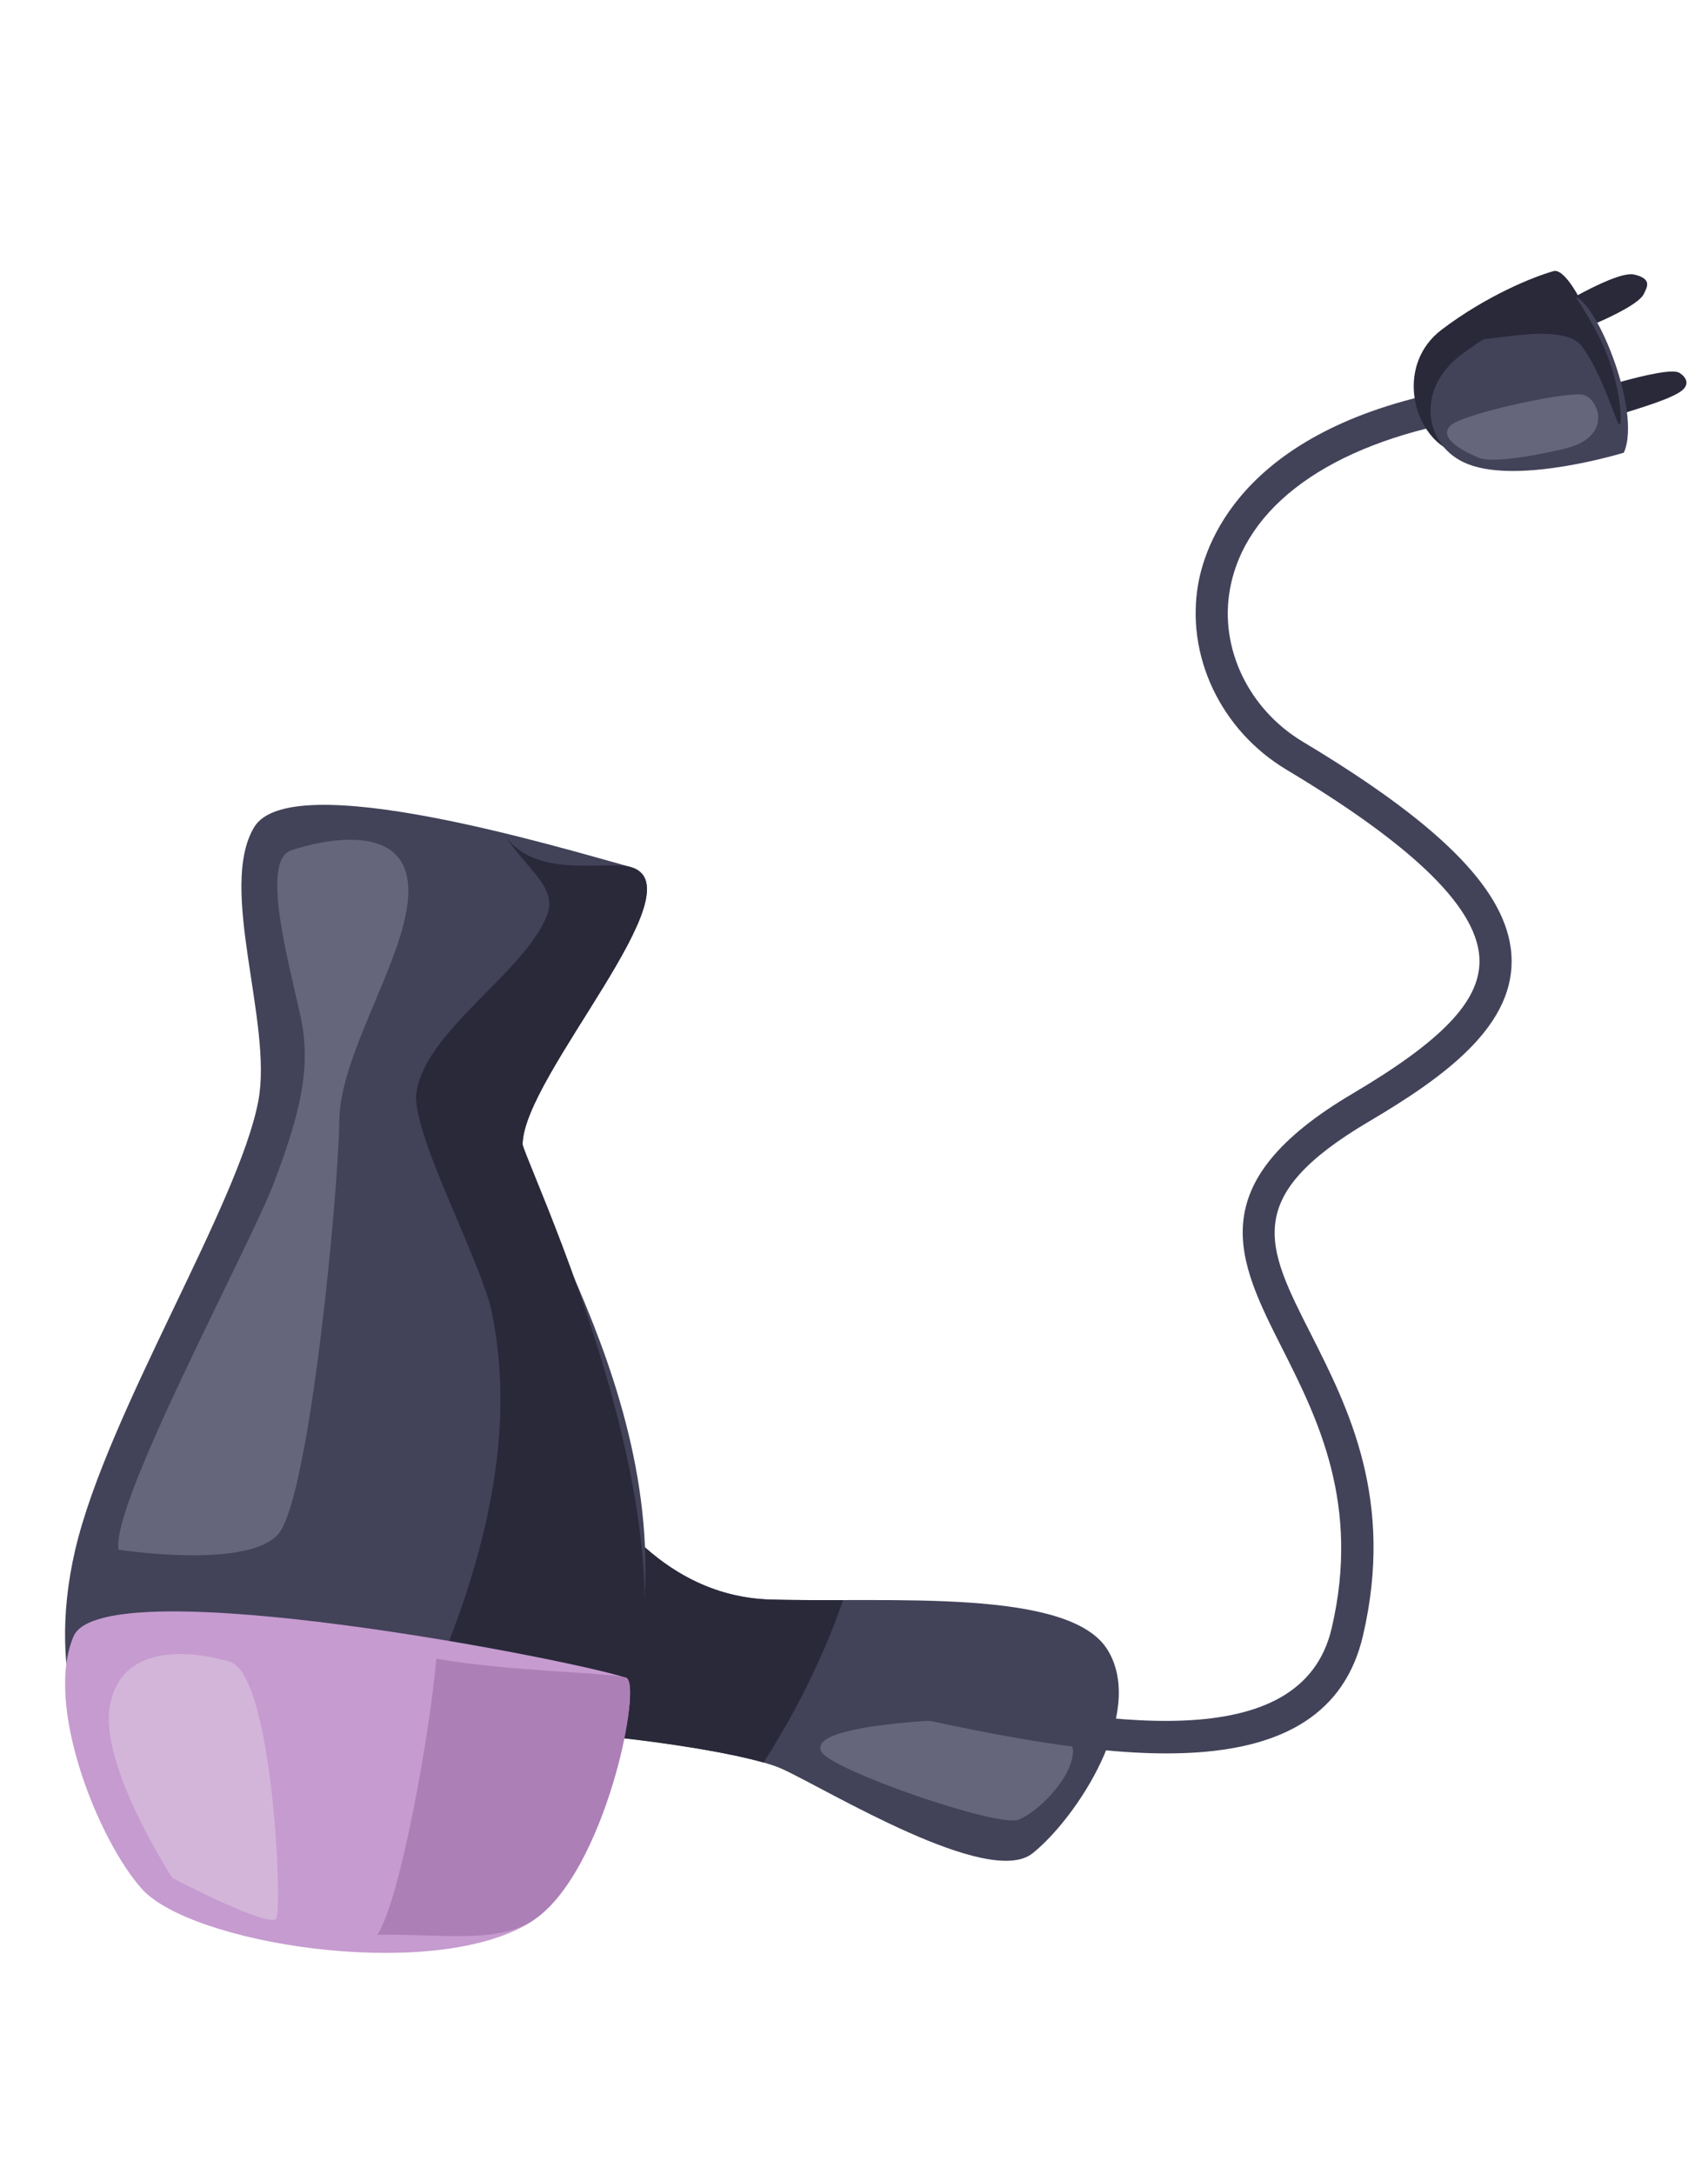 <svg width="220" height="280" viewBox="0 0 220 280" fill="none" xmlns="http://www.w3.org/2000/svg">
<g clip-path="url(#clip0_69_3225)">
<path d="M69.838 180.544C75.651 192.025 84.271 205.611 99.314 206.03C114.358 206.449 137.874 204.468 142.706 212.578C147.579 220.662 138.645 234.188 133.012 238.7C127.371 243.247 106.658 230.557 100.774 227.858C94.889 225.16 68.449 221.79 57.849 223.026C47.325 224.243 69.838 180.544 69.838 180.544Z" fill="#424259"/>
<path d="M98.358 227.022C98.472 226.834 98.586 226.645 98.701 226.457C101.211 222.485 103.481 218.316 105.419 214.036C106.405 211.9 107.289 209.74 108.079 207.524C108.256 207.063 108.44 206.568 108.582 206.1C105.296 206.103 102.154 206.104 99.315 206.03C84.237 205.603 75.651 192.025 69.838 180.544C69.838 180.544 47.291 224.236 57.891 223C67.38 221.94 89.606 224.53 98.358 227.022Z" fill="#29293A"/>
<path d="M12.462 227.29C12.462 227.29 5.579 217.211 9.69 199.619C13.8 182.027 30.783 155.095 33.277 141.785C35.163 131.77 28.037 114.446 32.721 106.57C37.38 98.653 72.086 109.162 81.193 111.664C90.299 114.165 67.386 138.602 67.315 147.385C67.244 156.168 92.385 188 79.432 223.109C70.083 248.344 12.462 227.29 12.462 227.29Z" fill="#424259"/>
<path d="M70.459 117.877C67.559 125.443 54.102 133.112 53.581 141.363C53.761 147.162 60.94 160.492 63.16 168.151C68.085 190.124 58.194 213.662 47.027 234.334C52.398 234.268 66.272 234.493 69.827 232.834C100.503 218.533 68.285 151.433 67.314 147.385C67.385 138.602 90.299 114.165 81.192 111.664C78.032 110.801 68.625 113.382 64.833 107.297C67.821 112.054 71.869 114.192 70.459 117.877Z" fill="#29293A"/>
<path d="M18.25 243.272C12.646 236.99 5.671 219.629 9.473 210.765C13.276 201.902 74.764 213.963 80.731 216.144C82.833 217.731 77.028 242.771 67.584 248.025C54.674 255.174 24.503 250.311 18.25 243.272Z" fill="#C69BD0"/>
<path d="M48.604 249.214C55.611 249.02 62.757 250.253 67.558 247.984C77.327 243.339 82.799 217.723 80.705 216.102C78.824 215.423 65.459 215.315 56.201 213.637C55.421 222.867 51.601 244.674 48.604 249.214Z" fill="#AC7FB7"/>
<path d="M22.209 241.884C22.209 241.884 12.699 227.344 14.169 219.631C15.605 211.91 24.02 212.43 29.551 214.011C35.125 215.565 36.392 245.612 35.595 247.076C34.805 248.506 22.209 241.884 22.209 241.884Z" fill="#D3B5DA"/>
<path d="M15.264 199.6C14.277 193.581 32.108 160.726 35.319 152.265C38.496 143.795 40.161 137.736 38.747 131.083C37.333 124.431 33.479 110.928 37.471 109.547C41.463 108.166 51.982 105.875 52.565 113.983C53.181 122.1 43.8 135.238 43.709 144.266C43.618 153.295 39.893 193.044 35.816 197.624C31.78 202.178 15.264 199.6 15.264 199.6Z" fill="#65657C"/>
<path d="M105.786 225.601C106.933 227.937 128.637 235.487 131.249 234.364C133.861 233.242 138.114 228.988 138.22 225.542C138.326 222.097 123.881 221.242 117.945 221.751C111.976 222.252 104.606 223.258 105.786 225.601Z" fill="#65657C"/>
<path d="M190.209 51.846C190.35 52.951 189.612 53.999 188.501 54.176C171.334 57.28 160.4 65.164 158.434 75.84C157.029 83.425 160.8 91.33 167.806 95.535C185.118 105.913 193.483 114.183 194.584 122.052C194.664 122.643 194.702 123.26 194.707 123.869C194.682 132.447 185.878 138.814 176.349 144.442C159.895 154.146 163.067 160.448 168.862 171.853C173.663 181.351 179.652 193.159 175.557 210.683C170.812 231.064 143.323 226.811 117.918 221.244C116.797 220.989 116.082 219.896 116.345 218.74C116.601 217.618 117.692 216.901 118.846 217.163C142.282 222.282 167.631 226.37 171.525 209.73C175.28 193.702 169.66 182.622 165.184 173.735C159.423 162.337 154.446 152.513 174.281 140.824C185.67 134.081 190.532 129.035 190.567 123.857C190.607 117.249 182.449 109.168 165.701 99.134C157.217 94.055 152.666 84.4 154.356 75.091C155.449 69.188 160.871 54.934 187.791 50.08C188.943 49.877 190.023 50.623 190.225 51.778C190.225 51.778 190.217 51.812 190.209 51.846Z" fill="#424259"/>
<path d="M199.58 43.928C200.094 43.866 210.75 40.032 211.752 37.828C212.164 36.956 212.827 35.926 210.526 35.367C207.826 34.681 197.142 41.62 197.142 41.62L199.58 43.928Z" fill="#29293A"/>
<path d="M202.215 51.18C202.215 51.18 214.671 46.969 216.323 48.024C217.076 48.482 217.908 49.53 216.324 50.528C214.407 51.737 209.736 52.964 207.749 53.692C204.12 55.048 201.683 55.244 201.683 55.244L202.215 51.18Z" fill="#29293A"/>
<path d="M206.787 54.939C206.787 54.939 192.563 61.431 186.321 57.793C181.747 55.142 179.969 46.797 185.707 42.452C191.444 38.106 197.425 35.676 200.095 34.924C202.705 34.123 209.174 49.473 206.787 54.939Z" fill="#29293A"/>
<path d="M209.163 58.306C209.163 58.306 195.801 62.418 189.082 59.781C183.376 57.552 182.344 50.164 188.09 45.784C193.827 41.438 199.808 39.008 202.478 38.257C205.115 37.497 211.591 52.813 209.163 58.306Z" fill="#424259"/>
<path d="M189.579 43.476C189.595 44.66 200.975 41.098 203.69 44.541C206.406 47.985 208.309 54.999 208.631 54.679C208.988 54.367 208.736 48.73 205.858 43.175C202.98 37.62 201.045 35.927 201.045 35.927C201.045 35.927 189.543 41.751 189.579 43.476Z" fill="#29293A"/>
<path d="M201.457 57.804C201.457 57.804 192.794 59.946 190.416 58.94C188.038 57.933 185.328 56.351 186.817 54.83C188.305 53.309 201.902 50.358 203.931 50.856C205.96 51.353 207.855 56.363 201.457 57.804Z" fill="#65657C"/>
</g>
<defs>
<clipPath id="clip0_69_3225">
<rect width="248.387" height="169.027" fill="white" transform="translate(0 242.195) rotate(-77.18)"/>
</clipPath>
</defs>
</svg>
